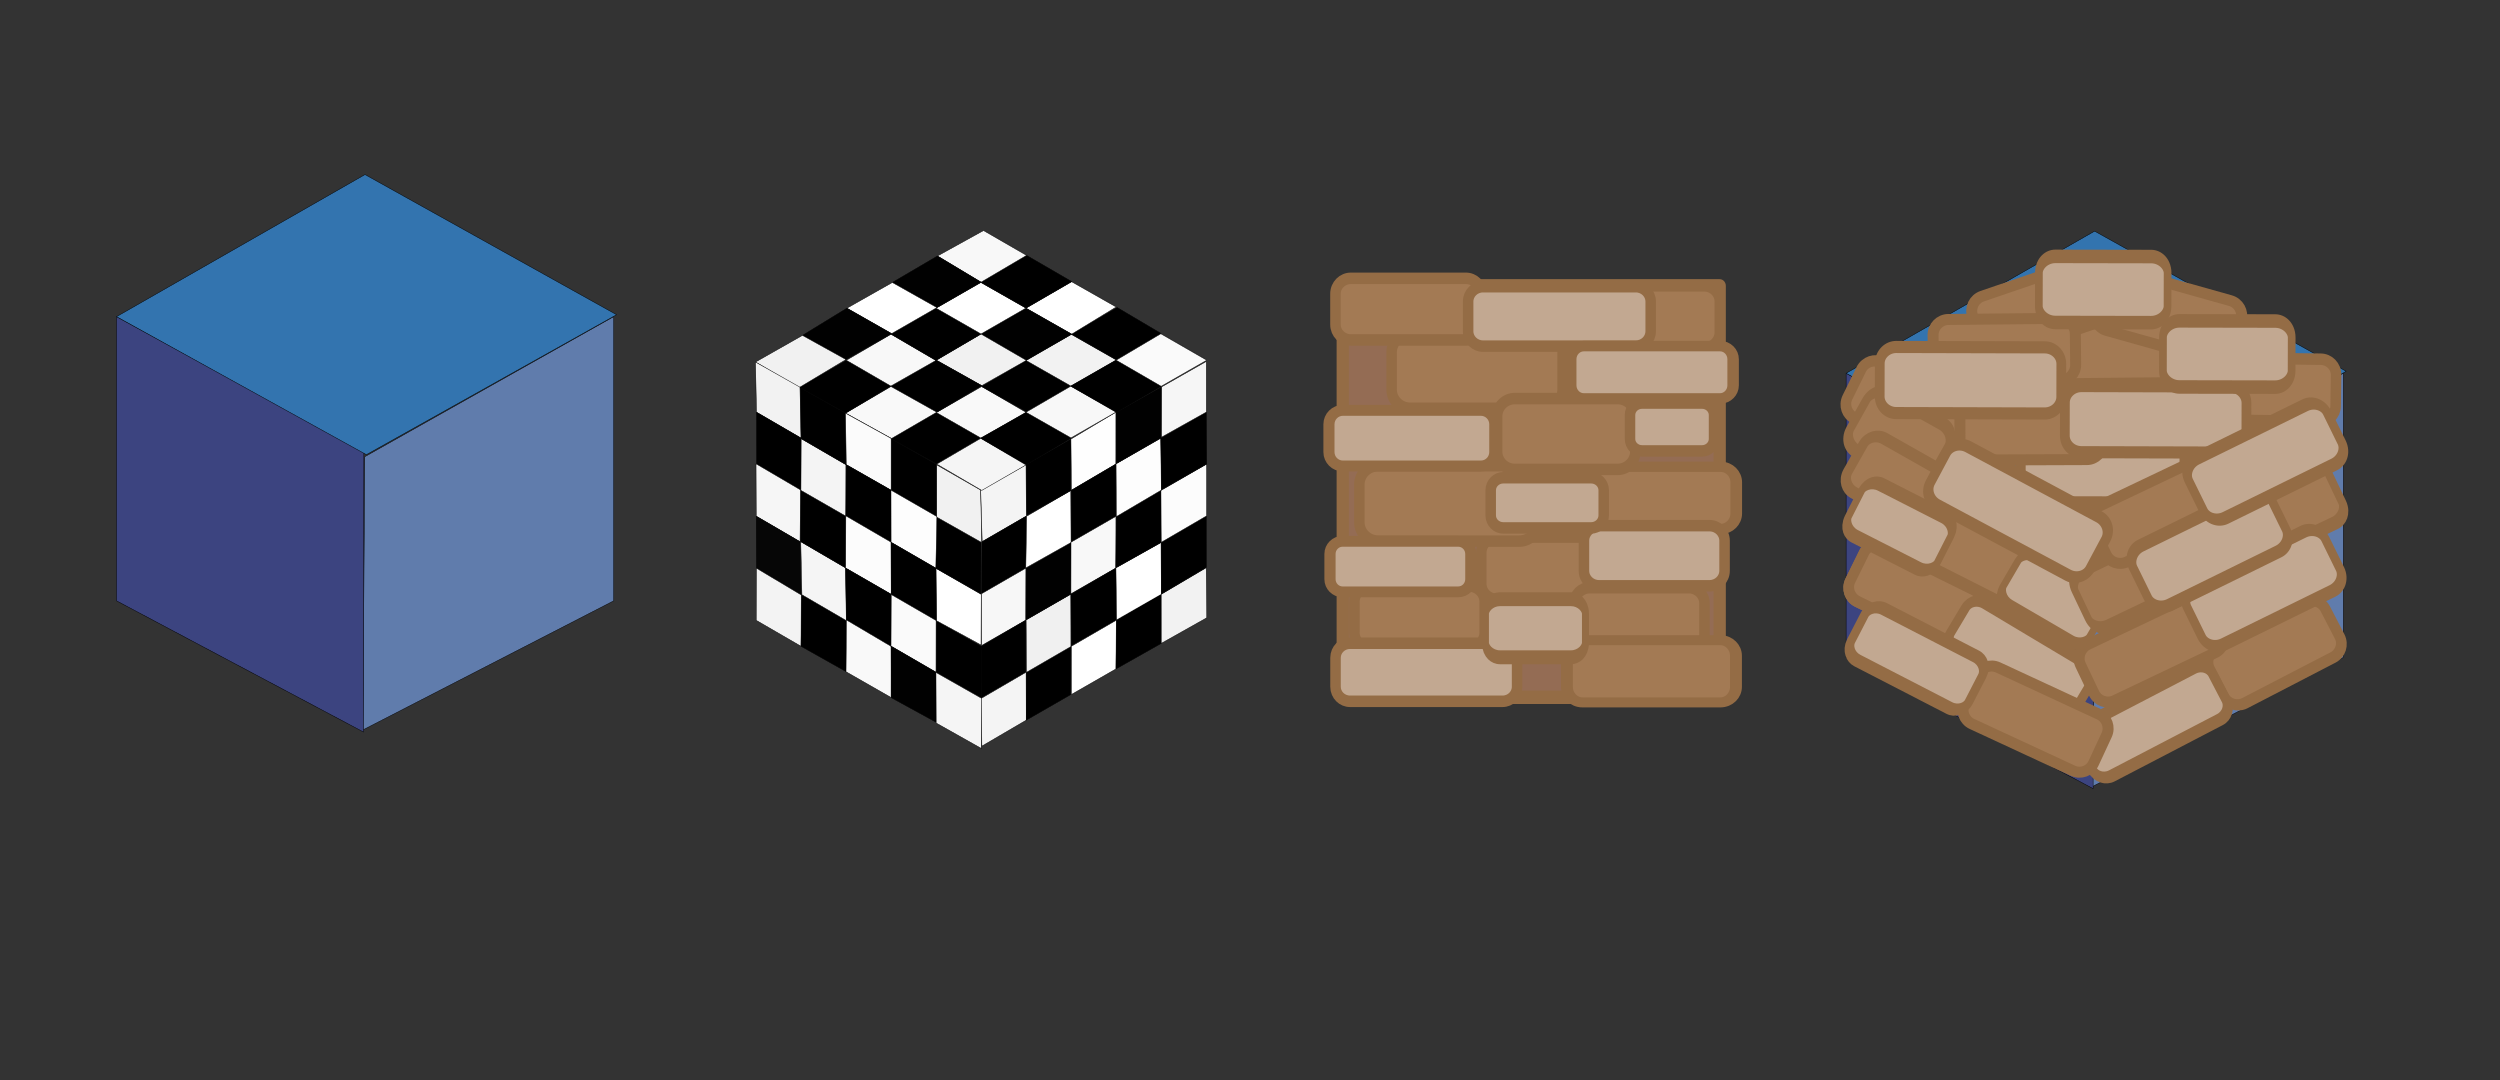 <?xml version="1.0" encoding="UTF-8" standalone="no"?>
<!DOCTYPE svg PUBLIC "-//W3C//DTD SVG 1.1//EN" "http://www.w3.org/Graphics/SVG/1.1/DTD/svg11.dtd">
<svg width="100%" height="100%" viewBox="0 0 5677 2453" version="1.1" xmlns="http://www.w3.org/2000/svg" xmlns:xlink="http://www.w3.org/1999/xlink" xml:space="preserve" xmlns:serif="http://www.serif.com/" style="fill-rule:evenodd;clip-rule:evenodd;stroke-linecap:round;stroke-linejoin:round;stroke-miterlimit:1.5;">
    <rect x="0" y="0" width="5677" height="2453" fill="#333333" stroke="none"/>
    <g id="ArtBoard1" transform="matrix(2.518,0,0,1.616,-264.448,-1568.84)">
        <rect x="105.016" y="970.864" width="2254.17" height="1517.59" style="fill:none;"/>
        <g id="Wuerfel1" transform="matrix(0.397,0,0,0.619,105.016,970.864)">
            <g transform="matrix(1.017,0,0,1,-827.042,-147.96)">
                <path d="M2184.01,866.721L2184.01,1511.87L1623.98,1804.8L1627.88,1184.7L2184.01,866.721" style="fill:rgb(96,124,172);stroke:black;stroke-width:0.99px;"/>
            </g>
            <g transform="matrix(1,0,0,1,-790.395,-147.96)">
                <path d="M1055.09,866.721L1055.09,1511.87L1616.15,1809.73L1616.97,1172.92L1055.09,866.721" style="fill:rgb(60,68,128);stroke:black;stroke-width:1px;"/>
            </g>
            <g transform="matrix(1,0,0,1,-790.395,-147.96)">
                <path d="M1619.55,544.147L1055.09,866.721L1622.71,1180.05L2191.02,862.325L1619.55,544.147Z" style="fill:rgb(51,116,175);stroke:black;stroke-width:1px;"/>
            </g>
        </g>
        <g id="Schachbrett" transform="matrix(0.397,0,0,0.619,105.016,970.864)">
            <g transform="matrix(1,0,0,1,-1045.24,50.415)">
                <path d="M3275.39,1062.82L3375.9,1005.01L3273.27,944.489L3173.24,1003.06L3275.39,1062.82Z" style="fill:rgb(245,245,245);stroke:black;stroke-width:1px;"/>
            </g>
            <g transform="matrix(1,0,0,1,-1045.24,50.415)">
                <path d="M3273.27,944.489L3375.93,885.402L3477.81,943.885L3376.14,1003.68L3273.27,944.489Z" style="stroke:black;stroke-width:1px;"/>
            </g>
            <g transform="matrix(1,0,0,1,-1045.24,50.415)">
                <path d="M3375.93,885.402L3477.72,826.153L3580.03,885.082L3478.1,943.547L3375.93,885.402Z" style="fill:rgb(248,248,248);stroke:black;stroke-width:1px;"/>
            </g>
            <g transform="matrix(1,0,0,1,-1045.24,50.415)">
                <path d="M3477.72,826.153L3580.75,767.185L3682.19,826.3L3581.24,884.679L3477.72,826.153Z" style="stroke:black;stroke-width:1px;"/>
            </g>
            <g transform="matrix(1,0,0,1,-1045.24,50.415)">
                <path d="M3580.75,767.185L3682.09,707.192L3786.42,767.221L3682.99,826.421L3580.75,767.185Z" style="fill:rgb(250,250,250);stroke:black;stroke-width:1px;"/>
            </g>
            <g transform="matrix(1,0,0,1,-1045.24,50.415)">
                <path d="M3171.98,1358.32L3172.93,1476.02L3275.1,1533.8L3274.82,1416.9L3171.98,1358.32Z" style="stroke:black;stroke-width:1px;"/>
            </g>
            <g transform="matrix(1,0,0,1,-1045.24,50.415)">
                <path d="M3171.98,1358.32L3171.47,1239.62L3274.15,1298.75L3273.78,1413.69L3171.98,1358.32Z" style="fill:white;stroke:black;stroke-width:1px;"/>
            </g>
            <g transform="matrix(1,0,0,1,-1045.24,50.415)">
                <path d="M3171.47,1239.62L3171.84,1122.71L3273.73,1181.15L3273.16,1297.32L3171.47,1239.62Z" style="stroke:black;stroke-width:1px;"/>
            </g>
            <g transform="matrix(1,0,0,1,-1045.24,50.415)">
                <path d="M3171.84,1122.71L3172.63,1004.58L3273.04,1062.05L3275.1,1181.05L3171.84,1122.71Z" style="fill:rgb(241,241,241);stroke:black;stroke-width:1px;"/>
            </g>
            <g transform="matrix(1,0,0,1,-1045.24,50.415)">
                <path d="M3273.04,1062.05L3375.94,1004.36L3376.66,1121.13L3276.41,1178.97L3273.04,1062.05Z" style="fill:rgb(244,244,244);stroke:black;stroke-width:1px;"/>
            </g>
            <g transform="matrix(1,0,0,1,-1045.24,50.415)">
                <path d="M3376.66,1121.13L3374.82,1239.42L3274.91,1297.29L3276.03,1179.62L3376.66,1121.13Z" style="stroke:black;stroke-width:1px;"/>
            </g>
            <g transform="matrix(1,0,0,1,-1045.24,50.415)">
                <path d="M3274.91,1297.29L3275.07,1414.86L3375.41,1357.46L3375.65,1239.19L3274.91,1297.29Z" style="fill:rgb(247,247,247);stroke:black;stroke-width:1px;"/>
            </g>
            <g transform="matrix(1,0,0,1,-1045.24,50.415)">
                <path d="M3375.48,1476.04L3375.41,1357.46L3274.49,1416.7L3275.11,1533.14L3375.48,1476.04Z" style="stroke:black;stroke-width:1px;"/>
            </g>
            <g transform="matrix(1,0,0,1,-1045.24,50.415)">
                <path d="M3376.42,1584.38L3275.68,1643.29L3274.72,1534.59L3376.12,1475.47L3376.42,1584.38Z" style="fill:rgb(244,244,244);stroke:black;stroke-width:1px;"/>
            </g>
            <g transform="matrix(1,0,0,1,-1045.24,50.415)">
                <path d="M3477.47,1526.31L3477.97,1417.26L3376.85,1476.2L3376.35,1584.43L3477.47,1526.31Z" style="stroke:black;stroke-width:1px;"/>
            </g>
            <g transform="matrix(1,0,0,1,-1045.24,50.415)">
                <path d="M3477.97,1417.26L3477.77,1298.18L3376.21,1356.73L3377.05,1475.73L3477.97,1417.26Z" style="fill:rgb(240,240,240);stroke:black;stroke-width:1px;"/>
            </g>
            <g transform="matrix(1,0,0,1,-1045.24,50.415)">
                <path d="M3477.77,1298.18L3478.3,1181.04L3376.41,1239.85L3376,1356.56L3477.77,1298.18Z" style="fill:rgb(1,1,1);stroke:black;stroke-width:1px;"/>
            </g>
            <g transform="matrix(1,0,0,1,-1045.24,50.415)">
                <path d="M3478.3,1181.04L3477.64,1063.01L3377.42,1121.3L3375.51,1238.75L3478.3,1181.04Z" style="fill:white;stroke:black;stroke-width:1px;"/>
            </g>
            <g transform="matrix(1,0,0,1,-1045.24,50.415)">
                <path d="M3477.64,1063.01L3477.99,946.236L3376.63,1004L3378.01,1119.11L3477.64,1063.01Z" style="stroke:black;stroke-width:1px;"/>
            </g>
            <g transform="matrix(1,0,0,1,-1045.24,50.415)">
                <path d="M3477.99,946.236L3580.3,885.056L3580,1003.15L3479.13,1062.43L3477.99,946.236Z" style="fill:rgb(254,254,254);stroke:black;stroke-width:1px;"/>
            </g>
            <g transform="matrix(1,0,0,1,-1045.24,50.415)">
                <path d="M3580,1003.15L3580.2,1121.63L3479.17,1179.99L3478.65,1062.7L3580,1003.15Z" style="stroke:black;stroke-width:1px;"/>
            </g>
            <g transform="matrix(1,0,0,1,-1045.24,50.415)">
                <path d="M3580.2,1121.63L3580.1,1239.12L3478.02,1297.48L3478.16,1180.35L3580.2,1121.63Z" style="fill:rgb(248,248,248);stroke:black;stroke-width:1px;"/>
            </g>
            <g transform="matrix(1,0,0,1,-1045.24,50.415)">
                <path d="M3580.1,1239.12L3580.94,1357.51L3478.94,1415.43L3478.14,1298.6L3580.1,1239.12Z" style="stroke:black;stroke-width:1px;"/>
            </g>
            <g transform="matrix(1,0,0,1,-1045.24,50.415)">
                <path d="M3580.94,1357.51L3580.32,1468.03L3479.02,1526.09L3479.11,1416.51L3580.94,1357.51Z" style="fill:white;stroke:black;stroke-width:1px;"/>
            </g>
            <g transform="matrix(1,0,0,1,-1045.24,50.415)">
                <path d="M3580.32,1468.03L3683.14,1410.06L3683.04,1298.61L3581.86,1357.76L3580.32,1468.03Z" style="stroke:black;stroke-width:1px;"/>
            </g>
            <g transform="matrix(1,0,0,1,-1045.24,50.415)">
                <path d="M3683.04,1298.61L3683.14,1410.06L3786.54,1351.97L3785.29,1238.32L3683.04,1298.61Z" style="fill:rgb(242,242,242);stroke:black;stroke-width:1px;"/>
            </g>
            <g transform="matrix(1,0,0,1,-1045.24,50.415)">
                <path d="M3581.75,1355.96L3580.2,1238.62L3682.65,1180.94L3683.27,1297.9" style="fill:white;stroke:black;stroke-width:1px;"/>
            </g>
            <g transform="matrix(1,0,0,1,-1045.24,50.415)">
                <path d="M3683.27,1297.9L3785.62,1237.34L3785.47,1121.33L3683.23,1180.86L3683.27,1297.9Z" style="stroke:black;stroke-width:1px;"/>
            </g>
            <g transform="matrix(1,0,0,1,-1045.24,50.415)">
                <path d="M3786.09,1002.98L3682.28,1063.03L3682.77,1180.87L3786.15,1120.63L3786.09,1002.98Z" style="fill:rgb(252,252,252);stroke:black;stroke-width:1px;"/>
            </g>
            <g transform="matrix(1,0,0,1,-1045.24,50.415)">
                <path d="M3682.28,1063.03L3682.77,1180.87L3579.95,1238.24L3581.23,1122.25L3682.28,1063.03Z" style="stroke:black;stroke-width:1px;"/>
            </g>
            <g transform="matrix(1,0,0,1,-1045.24,50.415)">
                <path d="M3581.23,1122.25L3580.49,1002.27L3682.21,944.218L3683.21,1062.17L3581.23,1122.25Z" style="fill:rgb(253,253,253);stroke:black;stroke-width:1px;"/>
            </g>
            <g transform="matrix(1,0,0,1,-1045.24,50.415)">
                <path d="M3682.21,944.218L3785.61,884.951L3786.34,1002.86L3683.85,1061.03L3682.21,944.218Z" style="stroke:black;stroke-width:1px;"/>
            </g>
            <g transform="matrix(1,0,0,1,-1045.24,50.415)">
                <path d="M3785.61,884.951L3785.5,769.991L3683.13,828.217L3683.12,942.308L3785.61,884.951Z" style="fill:rgb(246,246,246);stroke:black;stroke-width:1px;"/>
            </g>
            <g transform="matrix(1,0,0,1,-1045.24,50.415)">
                <path d="M3683.13,828.217L3580.49,885.879L3580.95,1002.06L3682.84,943.243L3683.13,828.217Z" style="fill:rgb(1,1,1);stroke:black;stroke-width:1px;"/>
            </g>
            <g transform="matrix(1,0,0,1,-1045.24,50.415)">
                <path d="M3068.77,945.152L3069.24,1062.16L3172.75,1123.1L3172.27,1003.58L3068.77,945.152Z" style="stroke:black;stroke-width:1px;"/>
            </g>
            <g transform="matrix(1,0,0,1,-1045.24,50.415)">
                <path d="M3068.77,945.152L3172.3,886.04L3273.33,943.671L3172.39,1002.55L3068.77,945.152Z" style="stroke:black;stroke-width:1px;"/>
            </g>
            <g transform="matrix(1,0,0,1,-1045.24,50.415)">
                <path d="M3172.3,886.04L3275.15,826.916L3376.74,885.969L3273.21,943.813L3172.3,886.04Z" style="fill:rgb(249,249,249);stroke:black;stroke-width:1px;"/>
            </g>
            <g transform="matrix(1,0,0,1,-1045.24,50.415)">
                <path d="M3275.15,826.916L3375.44,767.554L3477.61,825.89L3376.64,883.993L3275.15,826.916Z" style="stroke:black;stroke-width:1px;"/>
            </g>
            <g transform="matrix(1,0,0,1,-1045.24,50.415)">
                <path d="M3375.44,767.554L3478.8,708.504L3580.99,766.67L3477.75,825.823L3375.44,767.554Z" style="fill:rgb(242,242,242);stroke:black;stroke-width:1px;"/>
            </g>
            <g transform="matrix(1,0,0,1,-1045.24,50.415)">
                <path d="M3583.04,647.647L3682.56,706.442L3581.11,766.092L3478.61,707.758L3583.04,647.647Z" style="stroke:black;stroke-width:1px;"/>
            </g>
            <g transform="matrix(1,0,0,1,-1045.24,50.415)">
                <path d="M3479.21,588.864L3375.72,649.102L3479.61,708.117L3580.84,646.43L3479.21,588.864Z" style="fill:white;stroke:black;stroke-width:1px;"/>
            </g>
            <g transform="matrix(1,0,0,1,-1045.24,50.415)">
                <path d="M3375.72,649.102L3479.61,708.117L3376.74,767.547L3273.73,707.783L3375.72,649.102Z" style="fill:rgb(1,1,1);stroke:black;stroke-width:1px;"/>
            </g>
            <g transform="matrix(1,0,0,1,-1045.24,50.415)">
                <path d="M3273.73,707.783L3376.74,767.547L3275.36,825.017L3172.09,767.177L3273.73,707.783Z" style="fill:rgb(241,241,241);stroke:black;stroke-width:1px;"/>
            </g>
            <g transform="matrix(1,0,0,1,-1045.24,50.415)">
                <path d="M3172.09,767.177L3275.36,825.017L3173.25,885.224L3069.13,826.923L3172.09,767.177Z" style="stroke:black;stroke-width:1px;"/>
            </g>
            <g transform="matrix(1,0,0,1,-1045.24,50.415)">
                <path d="M3069.13,826.923L3173.25,885.224L3070.51,944.97L2966.13,887.258L3069.13,826.923Z" style="fill:rgb(249,249,249);stroke:black;stroke-width:1px;"/>
            </g>
            <g transform="matrix(1,0,0,1,-1045.24,50.415)">
                <path d="M2861,828.566L2966.13,887.258L3068.83,825.929L2967.81,767.344L2861,828.566Z" style="stroke:black;stroke-width:1px;"/>
            </g>
            <g transform="matrix(1,0,0,1,-1045.24,50.415)">
                <path d="M2967.81,767.344L3068.83,825.929L3171.35,767.678L3069.39,708.142L2967.81,767.344Z" style="fill:rgb(248,248,248);stroke:black;stroke-width:1px;"/>
            </g>
            <g transform="matrix(1,0,0,1,-1045.24,50.415)">
                <path d="M3069.39,708.142L3171.35,767.678L3273.7,707.631L3171.5,649.095L3069.39,708.142Z" style="stroke:black;stroke-width:1px;"/>
            </g>
            <g transform="matrix(1,0,0,1,-1045.24,50.415)">
                <path d="M3171.5,649.095L3273.7,707.631L3375.91,648.868L3273.52,590.641L3171.5,649.095Z" style="fill:white;stroke:black;stroke-width:1px;"/>
            </g>
            <g transform="matrix(1,0,0,1,-1045.24,50.415)">
                <path d="M3273.52,590.641L3375.91,648.868L3479.95,588.839L3377.2,529.249L3273.52,590.641Z" style="stroke:black;stroke-width:1px;"/>
            </g>
            <g transform="matrix(1,0,0,1,-1045.24,50.415)">
                <path d="M3377.2,529.249L3279.41,472.847L3174.74,530.679L3273.74,590.123L3377.2,529.249Z" style="fill:rgb(248,248,248);stroke:black;stroke-width:1px;"/>
            </g>
            <g transform="matrix(1,0,0,1,-1045.24,50.415)">
                <path d="M3174.74,530.679L3273.74,590.123L3173.55,647.775L3072.25,590.766L3174.74,530.679Z" style="fill:rgb(1,1,1);stroke:black;stroke-width:1px;"/>
            </g>
            <g transform="matrix(1,0,0,1,-1045.24,50.415)">
                <path d="M3072.25,590.766L3173.55,647.775L3070.58,706.924L2968.98,649.156L3072.25,590.766Z" style="fill:white;stroke:black;stroke-width:1px;"/>
            </g>
            <g transform="matrix(1,0,0,1,-1045.24,50.415)">
                <path d="M2968.98,649.156L3070.58,706.924L2966.97,765.715L2868.07,710.878L2968.98,649.156Z" style="fill:rgb(1,1,1);stroke:black;stroke-width:1px;"/>
            </g>
            <g transform="matrix(1,0,0,1,-1045.24,50.415)">
                <path d="M2868.07,710.878L2966.97,765.715L2859.83,829.868L2761.44,771.358L2868.07,710.878Z" style="fill:rgb(241,241,241);stroke:black;stroke-width:1px;"/>
            </g>
            <g transform="matrix(1,0,0,1,-1045.24,50.415)">
                <path d="M2761.44,771.358L2763.71,885.324L2864.8,944.019L2862.44,828.495L2761.44,771.358Z" style="fill:rgb(242,242,242);stroke:black;stroke-width:1px;"/>
            </g>
            <g transform="matrix(1,0,0,1,-1045.24,50.415)">
                <path d="M2763.71,885.324L2864.8,944.019L2864.89,1062.95L2763.89,1003.76L2763.71,885.324Z" style="stroke:black;stroke-width:1px;"/>
            </g>
            <g transform="matrix(1,0,0,1,-1046.48,49.041)">
                <path d="M2763.89,1003.76L2864.89,1062.95L2863.87,1180.74L2764.37,1122.79L2763.89,1003.76Z" style="fill:rgb(246,246,246);stroke:black;stroke-width:1px;"/>
            </g>
            <g transform="matrix(1,0,0,1,-1045.24,50.415)">
                <path d="M2763.12,1121.41L2862.63,1179.36L2865.31,1300.08L2763.61,1239.38L2763.12,1121.41Z" style="fill:rgb(6,6,6);stroke:black;stroke-width:1px;"/>
            </g>
            <g transform="matrix(1,0,0,1,-1045.24,50.415)">
                <path d="M2763.61,1239.38L2865.31,1300.08L2864.87,1416.67L2763.09,1357.76L2763.61,1239.38Z" style="fill:rgb(243,243,243);stroke:black;stroke-width:1px;"/>
            </g>
            <g transform="matrix(1,0,0,1,-1045.24,50.415)">
                <path d="M2864.87,1416.67L2967.59,1474.38L2967.65,1358.33L2866.92,1299.67L2864.87,1416.67Z" style="stroke:black;stroke-width:1px;"/>
            </g>
            <g transform="matrix(1,0,0,1,-1045.24,50.415)">
                <path d="M2866.92,1299.67L2967.65,1358.33L2966.01,1238.5L2864.29,1179.12L2866.92,1299.67Z" style="fill:rgb(245,245,245);stroke:black;stroke-width:1px;"/>
            </g>
            <g transform="matrix(1,0,0,1,-1045.24,50.415)">
                <path d="M2864.29,1179.12L2966.01,1238.5L2966.78,1121.4L2864.67,1062.73L2864.29,1179.12Z" style="stroke:black;stroke-width:1px;"/>
            </g>
            <g transform="matrix(1,0,0,1,-1045.24,50.415)">
                <path d="M2864.67,1062.73L2966.78,1121.4L2966.78,1004.16L2865.22,945.238L2864.67,1062.73Z" style="fill:rgb(244,244,244);stroke:black;stroke-width:1px;"/>
            </g>
            <g transform="matrix(1,0,0,1,-1045.24,50.415)">
                <path d="M2865.22,945.238L2966.78,1004.16L2965.96,887.572L2863.82,830.146L2865.22,945.238Z" style="stroke:black;stroke-width:1px;"/>
            </g>
            <g transform="matrix(1,0,0,1,-1045.24,50.415)">
                <path d="M2965.96,887.572L3069.53,944.707L3069.53,1062.49L2967.62,1004.42L2965.96,887.572Z" style="fill:rgb(251,251,251);stroke:black;stroke-width:1px;"/>
            </g>
            <g transform="matrix(1,0,0,1,-1045.24,50.415)">
                <path d="M2967.62,1004.42L3069.53,1062.49L3069.47,1180.36L2966.69,1120.57L2967.62,1004.42Z" style="stroke:black;stroke-width:1px;"/>
            </g>
            <g transform="matrix(1,0,0,1,-1045.24,50.415)">
                <path d="M2966.69,1120.57L3069.47,1180.36L3069.66,1298.73L2966.32,1239.2L2966.69,1120.57Z" style="fill:rgb(252,252,252);stroke:black;stroke-width:1px;"/>
            </g>
            <g transform="matrix(1,0,0,1,-1045.24,50.415)">
                <path d="M2966.32,1239.2L3069.66,1298.73L3070.01,1417.13L2968.09,1356.92L2966.32,1239.2Z" style="stroke:black;stroke-width:1px;"/>
            </g>
            <g transform="matrix(1,0,0,1,-1045.24,50.415)">
                <path d="M2968.09,1356.92L3070.01,1417.13L3069.5,1533.04L2967.08,1474.51L2968.09,1356.92Z" style="fill:rgb(249,249,249);stroke:black;stroke-width:1px;"/>
            </g>
            <g transform="matrix(1,0,0,1,-1045.24,50.415)">
                <path d="M3069.24,1062.16L3069.44,1180.61L3171.05,1239.69L3173.46,1122.16L3069.24,1062.16Z" style="fill:rgb(253,253,253);stroke:black;stroke-width:1px;"/>
            </g>
            <g transform="matrix(1,0,0,1,-1045.24,50.415)">
                <path d="M3069.44,1180.61L3069.76,1299.16L3172.44,1358.26L3171.37,1239.35L3069.44,1180.61Z" style="stroke:black;stroke-width:1px;"/>
            </g>
            <g transform="matrix(1,0,0,1,-1045.24,50.415)">
                <path d="M3069.76,1299.16L3069.28,1416.4L3171.45,1476.08L3171.66,1358.08L3069.76,1299.16Z" style="fill:rgb(250,250,250);stroke:black;stroke-width:1px;"/>
            </g>
            <g transform="matrix(1,0,0,1,-1045.24,50.415)">
                <path d="M3069.28,1416.4L3069.65,1533.23L3171.99,1589.26L3172.11,1475.73L3069.28,1416.4Z" style="fill:rgb(1,1,1);stroke:black;stroke-width:1px;"/>
            </g>
            <g transform="matrix(1,0,0,1,-1045.24,50.415)">
                <path d="M3274.22,1649.31L3274.35,1534.38L3274.22,1649.31Z" style="fill:none;stroke:black;stroke-width:1px;"/>
            </g>
            <g transform="matrix(1,0,0,1,-1045.24,50.415)">
                <path d="M3275.39,1062.82L3375.9,1005.01L3273.27,944.489L3173.24,1003.06L3275.39,1062.82Z" style="fill:rgb(245,245,245);stroke:black;stroke-width:1px;"/>
            </g>
            <g transform="matrix(1,0,0,1,-1045.24,50.415)">
                <path d="M3273.27,944.489L3375.93,885.402L3477.81,943.885L3376.14,1003.68L3273.27,944.489Z" style="stroke:black;stroke-width:1px;"/>
            </g>
            <g transform="matrix(1,0,0,1,-1045.24,50.415)">
                <path d="M3375.93,885.402L3477.72,826.153L3580.03,885.082L3478.1,943.547L3375.93,885.402Z" style="fill:rgb(248,248,248);stroke:black;stroke-width:1px;"/>
            </g>
            <g transform="matrix(1,0,0,1,-1045.24,50.415)">
                <path d="M3477.72,826.153L3580.75,767.185L3682.19,826.3L3581.24,884.679L3477.72,826.153Z" style="stroke:black;stroke-width:1px;"/>
            </g>
            <g transform="matrix(1,0,0,1,-1045.24,50.415)">
                <path d="M3580.75,767.185L3682.09,707.192L3786.42,767.221L3682.99,826.421L3580.75,767.185Z" style="fill:rgb(250,250,250);stroke:black;stroke-width:1px;"/>
            </g>
            <g id="_-Kurve-" serif:id="(Kurve)" transform="matrix(1,0,0,1,-1045.24,50.415)">
                <path d="M3274.35,1534.38L3171.38,1476.03L3171.9,1590.91L3273.9,1648.3" style="fill:rgb(245,245,245);stroke:black;stroke-width:1px;"/>
            </g>
        </g>
        <g id="Textur-" serif:id="Textur " transform="matrix(0.397,0,0,0.619,105.016,970.864)">
            <g transform="matrix(0.737,0,0,0.803,2698.43,-118.795)">
                <rect x="477.339" y="955.972" width="1161.77" height="1163.11" style="fill:rgb(148,108,84);stroke:rgb(148,108,69);stroke-width:37.85px;"/>
            </g>
            <g transform="matrix(0.735,0,0,0.803,2908.91,-1359.18)">
                <path d="M1022.88,3255.01C1022.88,3230.74 1001.36,3211.05 974.839,3211.05L668.432,3211.05C641.915,3211.05 620.386,3230.74 620.386,3255.01L620.386,3342.92C620.386,3367.18 641.915,3386.88 668.432,3386.88L974.839,3386.88C1001.36,3386.88 1022.88,3367.18 1022.88,3342.92L1022.88,3255.01Z" style="fill:rgb(163,122,84);stroke:rgb(148,108,69);stroke-width:32.48px;"/>
            </g>
            <g transform="matrix(0.735,0,0,0.803,3120.11,-1244.42)">
                <path d="M1022.88,3255.01C1022.88,3230.74 1001.36,3211.05 974.839,3211.05L668.432,3211.05C641.915,3211.05 620.386,3230.74 620.386,3255.01L620.386,3342.92C620.386,3367.18 641.915,3386.88 668.432,3386.88L974.839,3386.88C1001.36,3386.88 1022.88,3367.18 1022.88,3342.92L1022.88,3255.01Z" style="fill:rgb(163,122,84);stroke:rgb(148,108,69);stroke-width:32.48px;"/>
            </g>
            <g transform="matrix(0.735,0,0,0.803,3154.88,-1929.65)">
                <path d="M1022.88,3255.01C1022.88,3230.74 1001.36,3211.05 974.839,3211.05L668.432,3211.05C641.915,3211.05 620.386,3230.74 620.386,3255.01L620.386,3342.92C620.386,3367.18 641.915,3386.88 668.432,3386.88L974.839,3386.88C1001.36,3386.88 1022.88,3367.18 1022.88,3342.92L1022.88,3255.01Z" style="fill:rgb(163,122,84);stroke:rgb(148,108,69);stroke-width:32.48px;"/>
            </g>
            <g transform="matrix(0.907,0,0,0.803,3016.32,-1518.89)">
                <path d="M1022.88,3255.01C1022.88,3230.74 1005.43,3211.05 983.939,3211.05L659.333,3211.05C637.838,3211.05 620.386,3230.74 620.386,3255.01L620.386,3342.92C620.386,3367.18 637.838,3386.88 659.333,3386.88L983.939,3386.88C1005.43,3386.88 1022.88,3367.18 1022.88,3342.92L1022.88,3255.01Z" style="fill:rgb(163,122,84);stroke:rgb(148,108,69);stroke-width:29.19px;"/>
            </g>
            <g transform="matrix(0.735,0,0,0.803,2620.75,-1248.1)">
                <path d="M1022.88,3255.01C1022.88,3230.74 1001.36,3211.05 974.839,3211.05L668.432,3211.05C641.915,3211.05 620.386,3230.74 620.386,3255.01L620.386,3342.92C620.386,3367.18 641.915,3386.88 668.432,3386.88L974.839,3386.88C1001.36,3386.88 1022.88,3367.18 1022.88,3342.92L1022.88,3255.01Z" style="fill:rgb(163,122,84);stroke:rgb(148,108,69);stroke-width:32.48px;"/>
            </g>
            <g transform="matrix(0.954,0,0,0.803,2967.6,-1125.24)">
                <path d="M1022.88,3255.01C1022.88,3230.74 1006.31,3211.05 985.889,3211.05L657.382,3211.05C636.964,3211.05 620.386,3230.74 620.386,3255.01L620.386,3342.92C620.386,3367.18 636.964,3386.88 657.382,3386.88L985.889,3386.88C1006.31,3386.88 1022.88,3367.18 1022.88,3342.92L1022.88,3255.01Z" style="fill:rgb(163,122,84);stroke:rgb(148,108,69);stroke-width:28.34px;"/>
            </g>
            <g transform="matrix(0.735,0,0,0.803,2394.04,-1461.55)">
                <path d="M1572.22,2816.22C1572.22,2787.14 1546.41,2763.53 1514.63,2763.53L1101.4,2763.53C1069.62,2763.53 1043.82,2787.14 1043.82,2816.22L1043.82,2921.6C1043.82,2950.68 1069.62,2974.28 1101.4,2974.28L1514.63,2974.28C1546.41,2974.28 1572.22,2950.68 1572.22,2921.6L1572.22,2816.22Z" style="fill:rgb(163,122,84);stroke:rgb(148,108,69);stroke-width:32.48px;"/>
            </g>
            <g transform="matrix(0.735,0,0,0.803,2203.04,-1664.18)">
                <path d="M1756.64,3442.24C1756.64,3412.83 1730.54,3388.95 1698.39,3388.95L1262.12,3388.95C1229.97,3388.95 1203.87,3412.83 1203.87,3442.24L1203.87,3548.82C1203.87,3578.24 1229.97,3602.11 1262.12,3602.11L1698.39,3602.11C1730.54,3602.11 1756.64,3578.24 1756.64,3548.82L1756.64,3442.24Z" style="fill:rgb(163,122,84);stroke:rgb(148,108,69);stroke-width:32.48px;"/>
            </g>
            <g transform="matrix(0.735,0,0,0.803,3074.44,-1348.65)">
                <path d="M871.161,2856.25C871.161,2828.62 846.639,2806.19 816.436,2806.19L498.874,2806.19C468.671,2806.19 444.15,2828.62 444.15,2856.25L444.15,2956.39C444.15,2984.02 468.671,3006.46 498.874,3006.46L816.436,3006.46C846.639,3006.46 871.161,2984.02 871.161,2956.39L871.161,2856.25Z" style="fill:rgb(163,122,84);stroke:rgb(148,108,69);stroke-width:32.48px;"/>
            </g>
            <g transform="matrix(0.735,0,0,0.803,2082.12,-1256.31)">
                <path d="M1745.3,2394.84C1745.3,2370.8 1723.96,2351.27 1697.68,2351.27L1342.24,2351.27C1315.95,2351.27 1294.62,2370.8 1294.62,2394.84L1294.62,2481.98C1294.62,2506.03 1315.95,2525.55 1342.24,2525.55L1697.68,2525.55C1723.96,2525.55 1745.3,2506.03 1745.3,2481.98L1745.3,2394.84Z" style="fill:rgb(163,122,84);stroke:rgb(148,108,69);stroke-width:32.48px;"/>
            </g>
            <g transform="matrix(0.831,0,0,0.803,2743.13,-1488.44)">
                <path d="M719.651,3419.51C719.651,3399.79 704.17,3383.78 685.102,3383.78L369.195,3383.78C350.127,3383.78 334.646,3399.79 334.646,3419.51L334.646,3490.98C334.646,3510.7 350.127,3526.72 369.195,3526.72L685.102,3526.72C704.17,3526.72 719.651,3510.7 719.651,3490.98L719.651,3419.51Z" style="fill:rgb(194,168,145);stroke:rgb(148,108,69);stroke-width:30.6px;"/>
            </g>
            <g transform="matrix(0.735,0,0,0.803,2551,-1767.09)">
                <path d="M1630.93,3053C1630.93,3029.82 1610.35,3010.99 1585.01,3010.99L1112.65,3010.99C1087.31,3010.99 1066.73,3029.82 1066.73,3053L1066.73,3137.03C1066.73,3160.22 1087.31,3179.04 1112.65,3179.04L1585.01,3179.04C1610.35,3179.04 1630.93,3160.22 1630.93,3137.03L1630.93,3053Z" style="fill:rgb(194,168,145);stroke:rgb(148,108,69);stroke-width:32.48px;"/>
            </g>
            <g transform="matrix(0.818,0,0,0.803,2774.42,-1492.09)">
                <path d="M759.414,3057.45C759.414,3035.75 742.105,3018.13 720.786,3018.13L337.473,3018.13C316.154,3018.13 298.845,3035.75 298.845,3057.45L298.845,3136.11C298.845,3157.82 316.154,3175.44 337.473,3175.44L720.786,3175.44C742.105,3175.44 759.414,3157.82 759.414,3136.11L759.414,3057.45Z" style="fill:rgb(194,168,145);stroke:rgb(148,108,69);stroke-width:30.84px;"/>
            </g>
            <g transform="matrix(0.876,0,0,0.803,2827.64,-1804.68)">
                <path d="M1266.36,3262.76C1266.36,3242.33 1251.15,3225.75 1232.43,3225.75L879.167,3225.75C860.443,3225.75 845.241,3242.33 845.241,3262.76L845.241,3336.79C845.241,3357.21 860.443,3373.8 879.167,3373.8L1232.43,3373.8C1251.15,3373.8 1266.36,3357.21 1266.36,3336.79L1266.36,3262.76Z" style="fill:rgb(194,168,145);stroke:rgb(148,108,69);stroke-width:29.74px;"/>
            </g>
            <g transform="matrix(0.735,0,0,0.803,3156.47,-1583.34)">
                <path d="M1035.49,3500.27C1035.49,3476.81 1014.67,3457.76 989.033,3457.76L647.317,3457.76C621.678,3457.76 600.863,3476.81 600.863,3500.27L600.863,3585.27C600.863,3608.73 621.678,3627.77 647.317,3627.77L989.033,3627.77C1014.67,3627.77 1035.49,3608.73 1035.49,3585.27L1035.49,3500.27Z" style="fill:rgb(194,168,145);stroke:rgb(148,108,69);stroke-width:32.48px;"/>
            </g>
            <g transform="matrix(0.735,0,0,0.803,2129.09,-1420.62)">
                <path d="M1792.01,3628.51C1792.01,3605.85 1771.9,3587.46 1747.14,3587.46L1275.76,3587.46C1251,3587.46 1230.89,3605.85 1230.89,3628.51L1230.89,3710.62C1230.89,3733.27 1251,3751.67 1275.76,3751.67L1747.14,3751.67C1771.9,3751.67 1792.01,3733.27 1792.01,3710.62L1792.01,3628.51Z" style="fill:rgb(194,168,145);stroke:rgb(148,108,69);stroke-width:32.48px;"/>
            </g>
            <g transform="matrix(0.405,0,0,0.803,2875.81,-1520.57)">
                <path d="M1792.01,3628.51C1792.01,3605.85 1755.51,3587.46 1710.54,3587.46L1312.36,3587.46C1267.39,3587.46 1230.89,3605.85 1230.89,3628.51L1230.89,3710.62C1230.89,3733.27 1267.39,3751.67 1312.36,3751.67L1710.54,3751.67C1755.51,3751.67 1792.01,3733.27 1792.01,3710.62L1792.01,3628.51Z" style="fill:rgb(194,168,145);stroke:rgb(148,108,69);stroke-width:39.31px;"/>
            </g>
            <g transform="matrix(0.735,0,0,0.803,2943.3,-1567.39)">
                <path d="M1292.97,3125.12C1292.97,3106.46 1276.4,3091.31 1256,3091.31L1070.26,3091.31C1049.86,3091.31 1033.29,3106.46 1033.29,3125.12L1033.29,3192.76C1033.29,3211.43 1049.86,3226.59 1070.26,3226.59L1256,3226.59C1276.4,3226.59 1292.97,3211.43 1292.97,3192.76L1292.97,3125.12Z" style="fill:rgb(194,168,145);stroke:rgb(148,108,69);stroke-width:32.48px;"/>
            </g>
            <g transform="matrix(0.735,0,0,0.803,2909.89,-1784.17)">
                <path d="M997.49,3607.84C997.49,3588.27 980.12,3572.38 958.725,3572.38L686.957,3572.38C665.562,3572.38 648.192,3588.27 648.192,3607.84L648.192,3678.78C648.192,3698.35 665.562,3714.24 686.957,3714.24L958.725,3714.24C980.12,3714.24 997.49,3698.35 997.49,3678.78L997.49,3607.84Z" style="fill:rgb(194,168,145);stroke:rgb(148,108,69);stroke-width:32.48px;"/>
            </g>
        </g>
        <g id="Ebene1" transform="matrix(0.397,0,0,0.619,86.844,917.604)">
            <g transform="matrix(1.017,0,0,1,3147.72,66.533)">
                <path d="M2184.01,866.721L2184.01,1511.87L1623.98,1804.8L1627.88,1184.7L2184.01,866.721" style="fill:rgb(96,124,172);stroke:black;stroke-width:0.99px;"/>
            </g>
            <g transform="matrix(1,0,0,1,3184.36,66.533)">
                <path d="M1055.09,866.721L1055.09,1511.87L1616.15,1809.73L1616.97,1172.92L1055.09,866.721" style="fill:rgb(60,68,128);stroke:black;stroke-width:1px;"/>
            </g>
            <g transform="matrix(1,0,0,1,3184.36,66.533)">
                <path d="M1619.55,544.147L1055.09,866.721L1622.71,1180.05L2191.02,862.325L1619.55,544.147Z" style="fill:rgb(51,116,175);stroke:black;stroke-width:1px;"/>
            </g>
            <g transform="matrix(0.659,0.325,-0.355,0.72,5026.86,-1204.4)">
                <path d="M1022.88,3255.01C1022.88,3230.74 1001.36,3211.05 974.839,3211.05L668.432,3211.05C641.915,3211.05 620.386,3230.74 620.386,3255.01L620.386,3342.92C620.386,3367.18 641.915,3386.88 668.432,3386.88L974.839,3386.88C1001.36,3386.88 1022.88,3367.18 1022.88,3342.92L1022.88,3255.01Z" style="fill:rgb(163,122,84);stroke:rgb(148,108,69);stroke-width:32.48px;"/>
            </g>
            <g transform="matrix(0.659,0.325,-0.355,0.72,5026.86,-1204.4)">
                <path d="M1022.88,3255.01C1022.88,3230.74 1001.36,3211.05 974.839,3211.05L668.432,3211.05C641.915,3211.05 620.386,3230.74 620.386,3255.01L620.386,3342.92C620.386,3367.18 641.915,3386.88 668.432,3386.88L974.839,3386.88C1001.36,3386.88 1022.88,3367.18 1022.88,3342.92L1022.88,3255.01Z" style="fill:rgb(163,122,84);stroke:rgb(148,108,69);stroke-width:32.48px;"/>
            </g>
            <g transform="matrix(0.659,0.325,-0.355,0.72,5020.4,-1620.49)">
                <path d="M1022.88,3255.01C1022.88,3230.74 1001.36,3211.05 974.839,3211.05L668.432,3211.05C641.915,3211.05 620.386,3230.74 620.386,3255.01L620.386,3342.92C620.386,3367.18 641.915,3386.88 668.432,3386.88L974.839,3386.88C1001.36,3386.88 1022.88,3367.18 1022.88,3342.92L1022.88,3255.01Z" style="fill:rgb(163,122,84);stroke:rgb(148,108,69);stroke-width:32.48px;"/>
            </g>
            <g transform="matrix(0.735,0.01,-0.011,0.803,4636.41,-1686.79)">
                <path d="M1022.88,3255.01C1022.88,3230.74 1001.36,3211.05 974.839,3211.05L668.432,3211.05C641.915,3211.05 620.386,3230.74 620.386,3255.01L620.386,3342.92C620.386,3367.18 641.915,3386.88 668.432,3386.88L974.839,3386.88C1001.36,3386.88 1022.88,3367.18 1022.88,3342.92L1022.88,3255.01Z" style="fill:rgb(163,122,84);stroke:rgb(148,108,69);stroke-width:32.48px;"/>
            </g>
            <g transform="matrix(0.653,-0.338,0.369,0.713,3459.08,-506.798)">
                <path d="M1022.88,3255.01C1022.88,3230.74 1001.36,3211.05 974.839,3211.05L668.432,3211.05C641.915,3211.05 620.386,3230.74 620.386,3255.01L620.386,3342.92C620.386,3367.18 641.915,3386.88 668.432,3386.88L974.839,3386.88C1001.36,3386.88 1022.88,3367.18 1022.88,3342.92L1022.88,3255.01Z" style="fill:rgb(163,122,84);stroke:rgb(148,108,69);stroke-width:32.48px;"/>
            </g>
            <g transform="matrix(0.656,0.332,-0.363,0.717,5233.75,-1271.47)">
                <path d="M1022.88,3255.01C1022.88,3230.74 1001.36,3211.05 974.839,3211.05L668.432,3211.05C641.915,3211.05 620.386,3230.74 620.386,3255.01L620.386,3342.92C620.386,3367.18 641.915,3386.88 668.432,3386.88L974.839,3386.88C1001.36,3386.88 1022.88,3367.18 1022.88,3342.92L1022.88,3255.01Z" style="fill:rgb(163,122,84);stroke:rgb(148,108,69);stroke-width:32.48px;"/>
            </g>
            <g transform="matrix(0.464,0.259,-0.414,0.74,5344.87,-1575.1)">
                <path d="M1022.88,3255.01C1022.88,3230.74 991.445,3211.05 952.72,3211.05L690.551,3211.05C651.826,3211.05 620.386,3230.74 620.386,3255.01L620.386,3342.92C620.386,3367.18 651.826,3386.88 690.551,3386.88L952.72,3386.88C991.445,3386.88 1022.88,3367.18 1022.88,3342.92L1022.88,3255.01Z" style="fill:rgb(163,122,84);stroke:rgb(148,108,69);stroke-width:35.33px;"/>
            </g>
            <g transform="matrix(0.548,0.31,-0.396,0.699,5227.2,-1372.83)">
                <path d="M1022.88,3255.01C1022.88,3230.74 997.764,3211.05 966.823,3211.05L676.449,3211.05C645.507,3211.05 620.386,3230.74 620.386,3255.01L620.386,3342.92C620.386,3367.18 645.507,3386.88 676.449,3386.88L966.823,3386.88C997.764,3386.88 1022.88,3367.18 1022.88,3342.92L1022.88,3255.01Z" style="fill:rgb(163,122,84);stroke:rgb(148,108,69);stroke-width:34.64px;"/>
            </g>
            <g transform="matrix(0.35,0.204,-0.405,0.694,5668.56,-1409.83)">
                <path d="M1792.01,3628.51C1792.01,3605.85 1755.51,3587.46 1710.54,3587.46L1312.36,3587.46C1267.39,3587.46 1230.89,3605.85 1230.89,3628.51L1230.89,3710.62C1230.89,3733.27 1267.39,3751.67 1312.36,3751.67L1710.54,3751.67C1755.51,3751.67 1792.01,3733.27 1792.01,3710.62L1792.01,3628.51Z" style="fill:rgb(194,168,145);stroke:rgb(148,108,69);stroke-width:39.31px;"/>
            </g>
            <g transform="matrix(0.509,0.304,-0.412,0.69,5378.8,-1411.86)">
                <path d="M1792.01,3628.51C1792.01,3605.85 1767.11,3587.46 1736.43,3587.46L1286.47,3587.46C1255.8,3587.46 1230.89,3605.85 1230.89,3628.51L1230.89,3710.62C1230.89,3733.27 1255.8,3751.67 1286.47,3751.67L1736.43,3751.67C1767.11,3751.67 1792.01,3733.27 1792.01,3710.62L1792.01,3628.51Z" style="fill:rgb(194,168,145);stroke:rgb(148,108,69);stroke-width:35.41px;"/>
            </g>
            <g transform="matrix(0.542,-0.282,0.371,0.712,2754.75,-461.584)">
                <path d="M1792.01,3628.51C1792.01,3605.85 1767.85,3587.46 1738.08,3587.46L1284.82,3587.46C1255.05,3587.46 1230.89,3605.85 1230.89,3628.51L1230.89,3710.62C1230.89,3733.27 1255.05,3751.67 1284.82,3751.67L1738.08,3751.67C1767.85,3751.67 1792.01,3733.27 1792.01,3710.62L1792.01,3628.51Z" style="fill:rgb(194,168,145);stroke:rgb(148,108,69);stroke-width:35.02px;"/>
            </g>
            <g transform="matrix(0.361,0.184,-0.365,0.716,5154.51,-1624.32)">
                <path d="M1792.01,3628.51C1792.01,3605.85 1755.51,3587.46 1710.54,3587.46L1312.36,3587.46C1267.39,3587.46 1230.89,3605.85 1230.89,3628.51L1230.89,3710.62C1230.89,3733.27 1267.39,3751.67 1312.36,3751.67L1710.54,3751.67C1755.51,3751.67 1792.01,3733.27 1792.01,3710.62L1792.01,3628.51Z" style="fill:rgb(194,168,145);stroke:rgb(148,108,69);stroke-width:39.31px;"/>
            </g>
            <g transform="matrix(0.663,0.001,-0.002,0.803,3827.25,-1787.84)">
                <path d="M1792.01,3628.51C1792.01,3605.85 1769.71,3587.46 1742.24,3587.46L1280.66,3587.46C1253.19,3587.46 1230.89,3605.85 1230.89,3628.51L1230.89,3710.62C1230.89,3733.27 1253.19,3751.67 1280.66,3751.67L1742.24,3751.67C1769.71,3751.67 1792.01,3733.27 1792.01,3710.62L1792.01,3628.51Z" style="fill:rgb(194,168,145);stroke:rgb(148,108,69);stroke-width:33.96px;"/>
            </g>
            <g transform="matrix(0.729,0.338,-0.338,0.729,5185.8,-964.201)">
                <path d="M1022.88,3255.01C1022.88,3230.74 1003.19,3211.05 978.93,3211.05L664.341,3211.05C640.082,3211.05 620.386,3230.74 620.386,3255.01L620.386,3342.92C620.386,3367.18 640.082,3386.88 664.341,3386.88L978.93,3386.88C1003.19,3386.88 1022.88,3367.18 1022.88,3342.92L1022.88,3255.01Z" style="fill:rgb(163,122,84);stroke:rgb(148,108,69);stroke-width:31.12px;"/>
            </g>
            <g transform="matrix(0.803,-0.008,0.008,0.803,4192.99,-1757.44)">
                <path d="M1022.88,3255.01C1022.88,3230.74 1003.19,3211.05 978.93,3211.05L664.341,3211.05C640.082,3211.05 620.386,3230.74 620.386,3255.01L620.386,3342.92C620.386,3367.18 640.082,3386.88 664.341,3386.88L978.93,3386.88C1003.19,3386.88 1022.88,3367.18 1022.88,3342.92L1022.88,3255.01Z" style="fill:rgb(163,122,84);stroke:rgb(148,108,69);stroke-width:31.12px;"/>
            </g>
            <g transform="matrix(0.76,-0.26,0.26,0.76,3208.87,-1509.3)">
                <path d="M1022.88,3255.01C1022.88,3230.74 1003.19,3211.05 978.93,3211.05L664.341,3211.05C640.082,3211.05 620.386,3230.74 620.386,3255.01L620.386,3342.92C620.386,3367.18 640.082,3386.88 664.341,3386.88L978.93,3386.88C1003.19,3386.88 1022.88,3367.18 1022.88,3342.92L1022.88,3255.01Z" style="fill:rgb(163,122,84);stroke:rgb(148,108,69);stroke-width:31.12px;"/>
            </g>
            <g transform="matrix(0.803,-0.008,0.008,0.803,3912.74,-1761.95)">
                <path d="M1022.88,3255.01C1022.88,3230.74 1003.19,3211.05 978.93,3211.05L664.341,3211.05C640.082,3211.05 620.386,3230.74 620.386,3255.01L620.386,3342.92C620.386,3367.18 640.082,3386.88 664.341,3386.88L978.93,3386.88C1003.19,3386.88 1022.88,3367.18 1022.88,3342.92L1022.88,3255.01Z" style="fill:rgb(163,122,84);stroke:rgb(148,108,69);stroke-width:31.12px;"/>
            </g>
            <g transform="matrix(0.773,0.217,-0.217,0.773,5052.38,-1926.17)">
                <path d="M1022.88,3255.01C1022.88,3230.74 1003.19,3211.05 978.93,3211.05L664.341,3211.05C640.082,3211.05 620.386,3230.74 620.386,3255.01L620.386,3342.92C620.386,3367.18 640.082,3386.88 664.341,3386.88L978.93,3386.88C1003.19,3386.88 1022.88,3367.18 1022.88,3342.92L1022.88,3255.01Z" style="fill:rgb(163,122,84);stroke:rgb(148,108,69);stroke-width:31.12px;"/>
            </g>
            <g transform="matrix(0.803,-0.003,0.003,0.803,3989.9,-1587.47)">
                <path d="M1022.88,3255.01C1022.88,3230.74 1003.19,3211.05 978.93,3211.05L664.341,3211.05C640.082,3211.05 620.386,3230.74 620.386,3255.01L620.386,3342.92C620.386,3367.18 640.082,3386.88 664.341,3386.88L978.93,3386.88C1003.19,3386.88 1022.88,3367.18 1022.88,3342.92L1022.88,3255.01Z" style="fill:rgb(163,122,84);stroke:rgb(148,108,69);stroke-width:31.12px;"/>
            </g>
            <g transform="matrix(0.725,-0.345,0.345,0.725,3199.41,-549.994)">
                <path d="M1022.88,3255.01C1022.88,3230.74 1003.19,3211.05 978.93,3211.05L664.341,3211.05C640.082,3211.05 620.386,3230.74 620.386,3255.01L620.386,3342.92C620.386,3367.18 640.082,3386.88 664.341,3386.88L978.93,3386.88C1003.19,3386.88 1022.88,3367.18 1022.88,3342.92L1022.88,3255.01Z" style="fill:rgb(163,122,84);stroke:rgb(148,108,69);stroke-width:31.12px;"/>
            </g>
            <g transform="matrix(0.375,-0.179,0.345,0.725,3403.86,-821.914)">
                <path d="M1022.88,3255.01C1022.88,3230.74 984.785,3211.05 937.857,3211.05L705.415,3211.05C658.486,3211.05 620.386,3230.74 620.386,3255.01L620.386,3342.92C620.386,3367.18 658.486,3386.88 705.415,3386.88L937.857,3386.88C984.785,3386.88 1022.88,3367.18 1022.88,3342.92L1022.88,3255.01Z" style="fill:rgb(163,122,84);stroke:rgb(148,108,69);stroke-width:39.1px;"/>
            </g>
            <g transform="matrix(0.442,-0.21,0.345,0.725,3760.9,-982.52)">
                <path d="M1022.88,3255.01C1022.88,3230.74 990.537,3211.05 950.693,3211.05L692.578,3211.05C652.734,3211.05 620.386,3230.74 620.386,3255.01L620.386,3342.92C620.386,3367.18 652.734,3386.88 692.578,3386.88L950.693,3386.88C990.537,3386.88 1022.88,3367.18 1022.88,3342.92L1022.88,3255.01Z" style="fill:rgb(163,122,84);stroke:rgb(148,108,69);stroke-width:37.6px;"/>
            </g>
            <g transform="matrix(0.725,-0.345,0.345,0.725,3226.99,-864.722)">
                <path d="M1022.88,3255.01C1022.88,3230.74 1003.19,3211.05 978.93,3211.05L664.341,3211.05C640.082,3211.05 620.386,3230.74 620.386,3255.01L620.386,3342.92C620.386,3367.18 640.082,3386.88 664.341,3386.88L978.93,3386.88C1003.19,3386.88 1022.88,3367.18 1022.88,3342.92L1022.88,3255.01Z" style="fill:rgb(163,122,84);stroke:rgb(148,108,69);stroke-width:31.12px;"/>
            </g>
            <g transform="matrix(0.477,0.246,-0.369,0.714,5032.77,-1411.17)">
                <path d="M1792.01,3628.51C1792.01,3605.85 1764.5,3587.46 1730.62,3587.46L1292.29,3587.46C1258.4,3587.46 1230.89,3605.85 1230.89,3628.51L1230.89,3710.62C1230.89,3733.27 1258.4,3751.67 1292.29,3751.67L1730.62,3751.67C1764.5,3751.67 1792.01,3733.27 1792.01,3710.62L1792.01,3628.51Z" style="fill:rgb(194,168,145);stroke:rgb(148,108,69);stroke-width:36.59px;"/>
            </g>
            <g transform="matrix(0.648,0.347,-0.431,0.806,5232.18,-2236.35)">
                <path d="M1792.01,3628.51C1792.01,3605.85 1769.13,3587.46 1740.94,3587.46L1281.96,3587.46C1253.77,3587.46 1230.89,3605.85 1230.89,3628.51L1230.89,3710.62C1230.89,3733.27 1253.77,3751.67 1281.96,3751.67L1740.94,3751.67C1769.13,3751.67 1792.01,3733.27 1792.01,3710.62L1792.01,3628.51Z" style="fill:rgb(194,168,145);stroke:rgb(148,108,69);stroke-width:30.14px;"/>
            </g>
            <g transform="matrix(0.735,0.002,-0.002,0.914,3838.98,-2319.12)">
                <path d="M1792.01,3628.51C1792.01,3605.85 1769.13,3587.46 1740.94,3587.46L1281.96,3587.46C1253.77,3587.46 1230.89,3605.85 1230.89,3628.51L1230.89,3710.62C1230.89,3733.27 1253.77,3751.67 1281.96,3751.67L1740.94,3751.67C1769.13,3751.67 1792.01,3733.27 1792.01,3710.62L1792.01,3628.51Z" style="fill:rgb(194,168,145);stroke:rgb(148,108,69);stroke-width:30.14px;"/>
            </g>
            <g transform="matrix(0.521,0.001,-0.002,0.914,4325.22,-2465.91)">
                <path d="M1792.01,3628.51C1792.01,3605.85 1759.75,3587.46 1720.02,3587.46L1302.88,3587.46C1263.15,3587.46 1230.89,3605.85 1230.89,3628.51L1230.89,3710.62C1230.89,3733.27 1263.15,3751.67 1302.88,3751.67L1720.02,3751.67C1759.75,3751.67 1792.01,3733.27 1792.01,3710.62L1792.01,3628.51Z" style="fill:rgb(194,168,145);stroke:rgb(148,108,69);stroke-width:33.6px;"/>
            </g>
            <g transform="matrix(0.521,0.001,-0.002,0.914,4043.34,-2612.29)">
                <path d="M1792.01,3628.51C1792.01,3605.85 1759.75,3587.46 1720.02,3587.46L1302.88,3587.46C1263.15,3587.46 1230.89,3605.85 1230.89,3628.51L1230.89,3710.62C1230.89,3733.27 1263.15,3751.67 1302.88,3751.67L1720.02,3751.67C1759.75,3751.67 1792.01,3733.27 1792.01,3710.62L1792.01,3628.51Z" style="fill:rgb(194,168,145);stroke:rgb(148,108,69);stroke-width:33.6px;"/>
            </g>
            <g transform="matrix(0.735,0.002,-0.002,0.914,3418.42,-2407.89)">
                <path d="M1792.01,3628.51C1792.01,3605.85 1769.13,3587.46 1740.94,3587.46L1281.96,3587.46C1253.77,3587.46 1230.89,3605.85 1230.89,3628.51L1230.89,3710.62C1230.89,3733.27 1253.77,3751.67 1281.96,3751.67L1740.94,3751.67C1769.13,3751.67 1792.01,3733.27 1792.01,3710.62L1792.01,3628.51Z" style="fill:rgb(194,168,145);stroke:rgb(148,108,69);stroke-width:30.14px;"/>
            </g>
            <g transform="matrix(0.56,-0.275,0.403,0.82,2862.41,-1172.57)">
                <path d="M1792.01,3628.51C1792.01,3605.85 1765.07,3587.46 1731.89,3587.46L1291.01,3587.46C1257.83,3587.46 1230.89,3605.85 1230.89,3628.51L1230.89,3710.62C1230.89,3733.27 1257.83,3751.67 1291.01,3751.67L1731.89,3751.67C1765.07,3751.67 1792.01,3733.27 1792.01,3710.62L1792.01,3628.51Z" style="fill:rgb(194,168,145);stroke:rgb(148,108,69);stroke-width:31.94px;"/>
            </g>
            <g transform="matrix(0.56,-0.275,0.403,0.82,2739.87,-1262.08)">
                <path d="M1792.01,3628.51C1792.01,3605.85 1765.07,3587.46 1731.89,3587.46L1291.01,3587.46C1257.83,3587.46 1230.89,3605.85 1230.89,3628.51L1230.89,3710.62C1230.89,3733.27 1257.83,3751.67 1291.01,3751.67L1731.89,3751.67C1765.07,3751.67 1792.01,3733.27 1792.01,3710.62L1792.01,3628.51Z" style="fill:rgb(194,168,145);stroke:rgb(148,108,69);stroke-width:31.94px;"/>
            </g>
            <g transform="matrix(0.56,-0.275,0.403,0.82,2866.31,-1459.63)">
                <path d="M1792.01,3628.51C1792.01,3605.85 1765.07,3587.46 1731.89,3587.46L1291.01,3587.46C1257.83,3587.46 1230.89,3605.85 1230.89,3628.51L1230.89,3710.62C1230.89,3733.27 1257.83,3751.67 1291.01,3751.67L1731.89,3751.67C1765.07,3751.67 1792.01,3733.27 1792.01,3710.62L1792.01,3628.51Z" style="fill:rgb(194,168,145);stroke:rgb(148,108,69);stroke-width:31.94px;"/>
            </g>
        </g>
    </g>
</svg>
